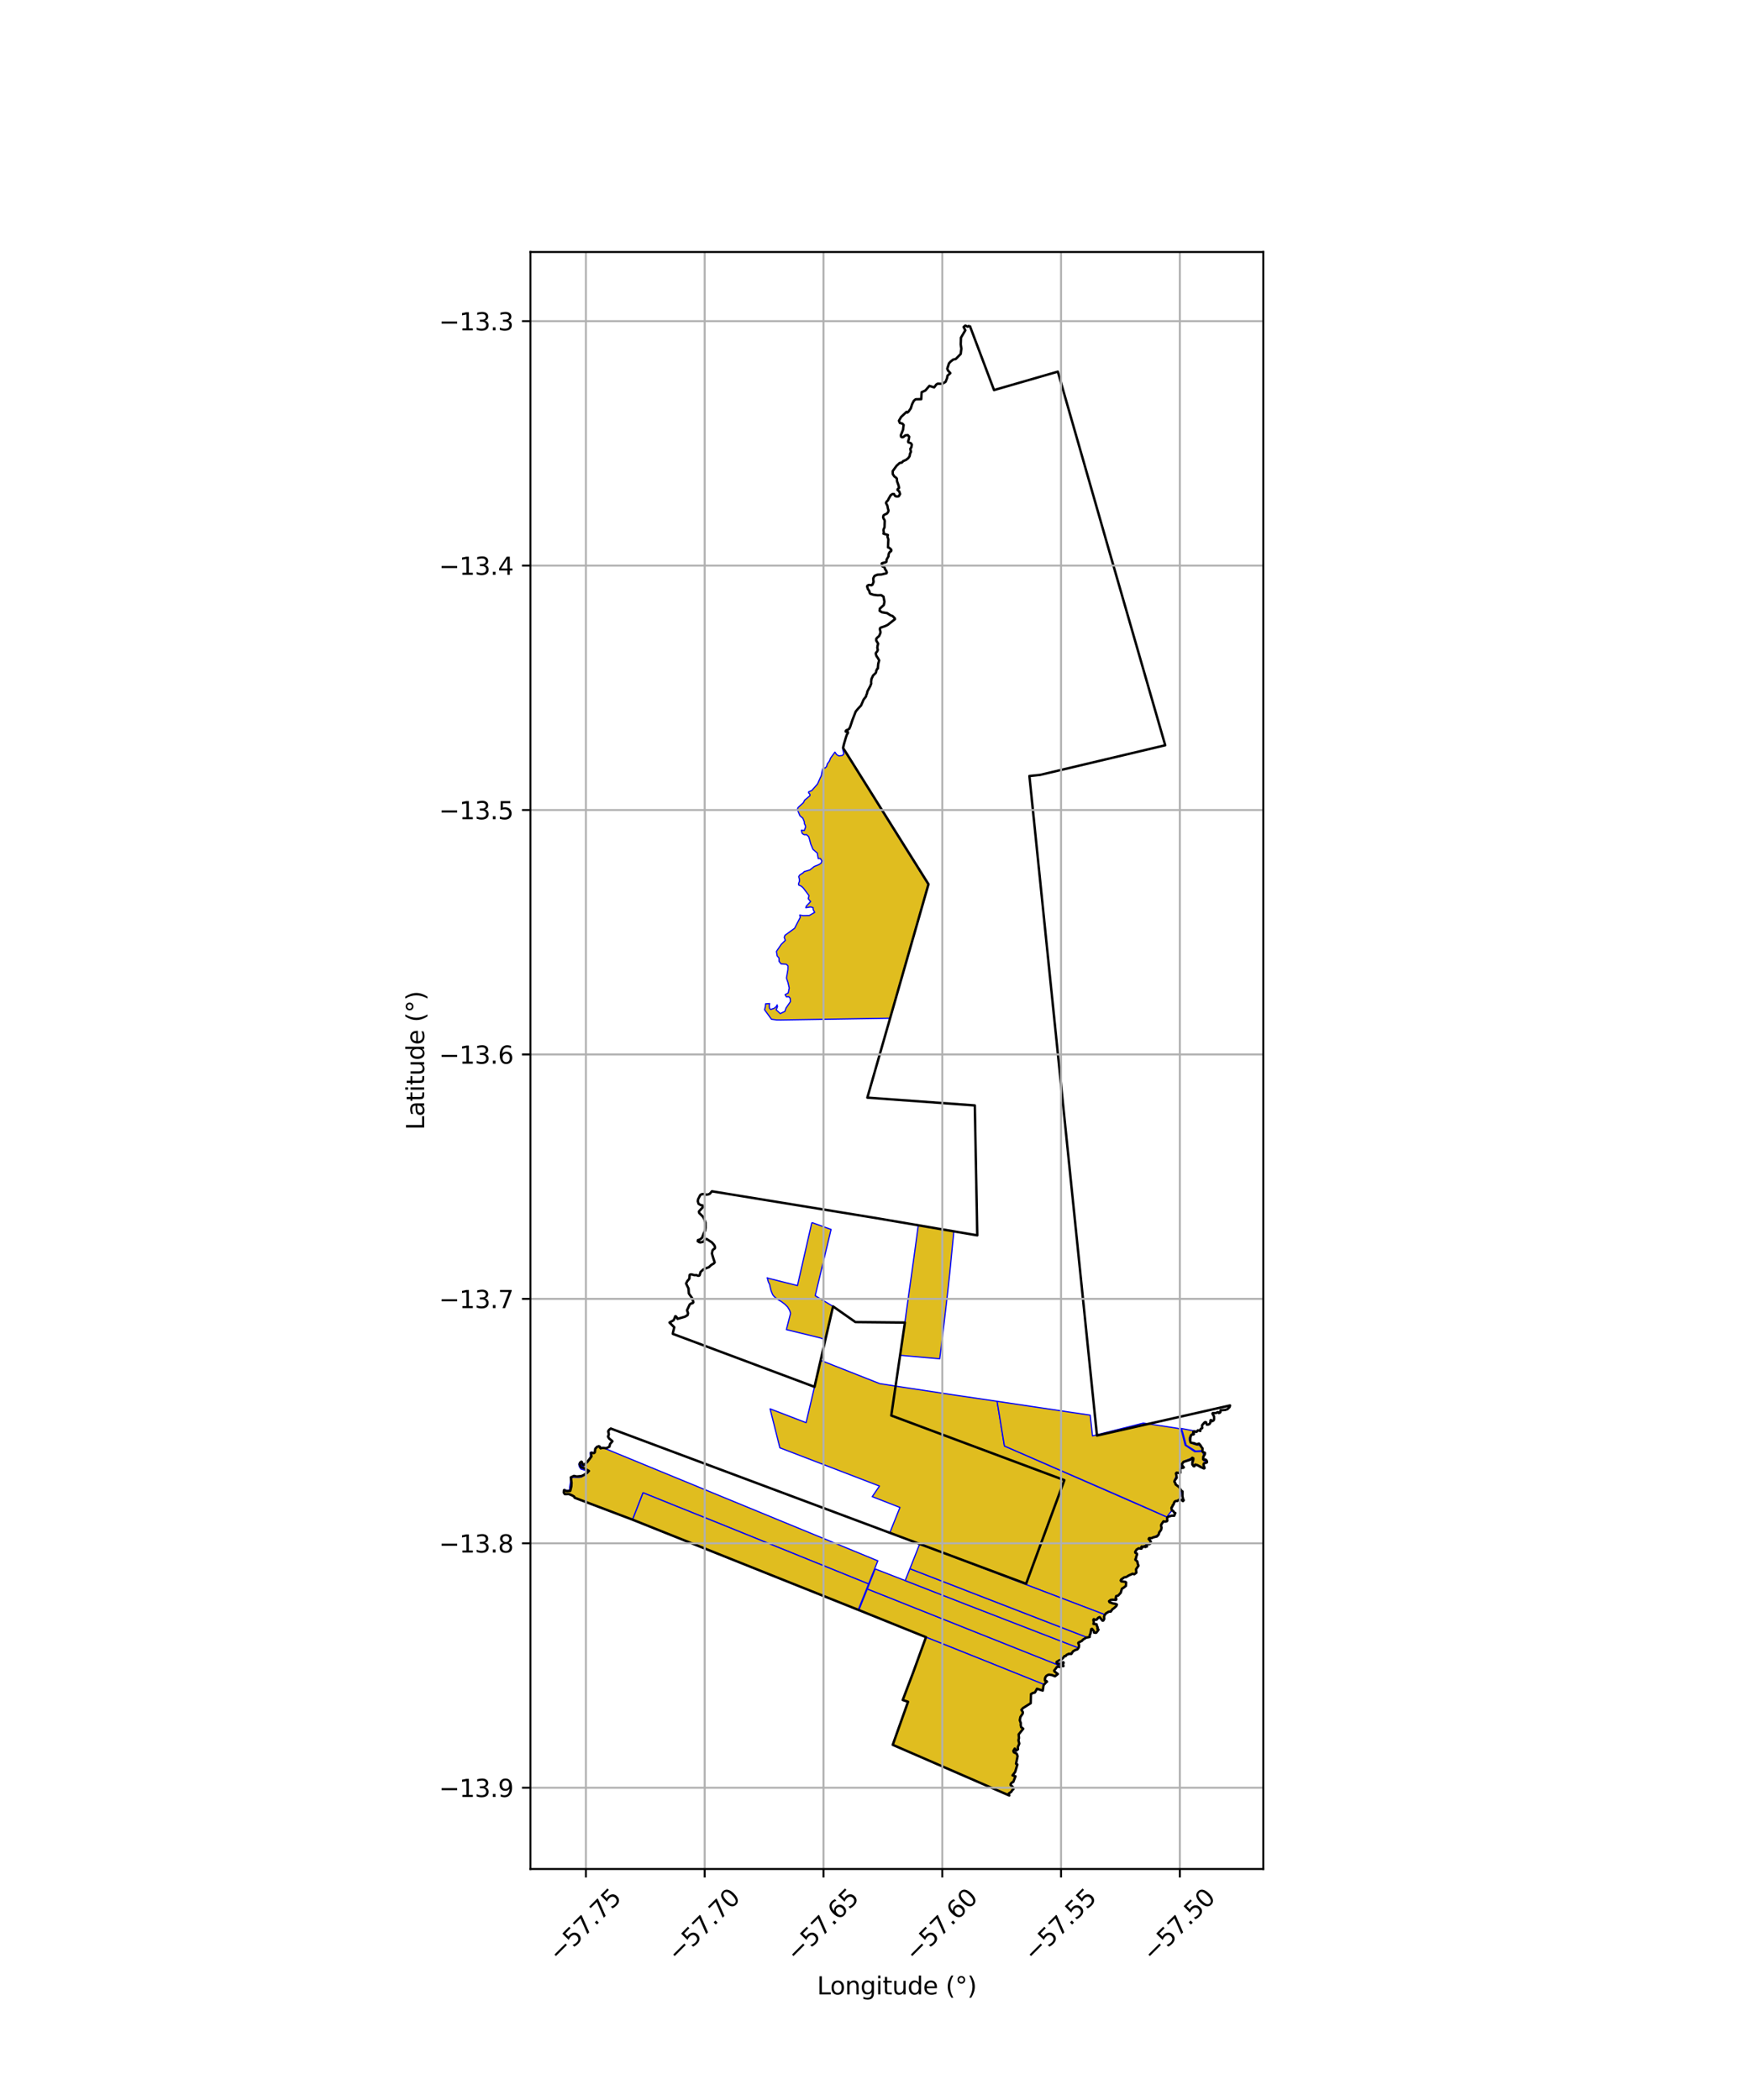 <?xml version="1.0" encoding="utf-8" standalone="no"?>
<!DOCTYPE svg PUBLIC "-//W3C//DTD SVG 1.1//EN"
  "http://www.w3.org/Graphics/SVG/1.1/DTD/svg11.dtd">
<svg xmlns:xlink="http://www.w3.org/1999/xlink" width="720pt" height="864pt" viewBox="0 0 720 864" xmlns="http://www.w3.org/2000/svg" version="1.1">
 <defs>
  <style type="text/css">*{stroke-linejoin: round; stroke-linecap: butt}</style>
 </defs>
 <g id="figure_1">
  <g id="patch_1">
   <path d="M 0 864 
L 720 864 
L 720 0 
L 0 0 
z
" style="fill: #ffffff"/>
  </g>
  <g id="axes_1">
   <g id="patch_2">
    <path d="M 218.241 768.96 
L 519.759 768.96 
L 519.759 103.68 
L 218.241 103.68 
z
" style="fill: #ffffff"/>
   </g>
   <g id="PatchCollection_1">
    <path d="M 324.168 398.953 
L 324.2 397.386 
L 323.536 396.739 
L 321.368 396.57 
L 320.529 395.545 
L 320.507 394.173 
L 319.744 393.294 
L 319.444 391.443 
L 321.426 388.541 
L 323.1 386.881 
L 322.654 385.651 
L 322.972 384.805 
L 326.917 381.924 
L 329.275 377.367 
L 329.025 376.485 
L 330.505 376.72 
L 332.972 376.654 
L 335.175 375.367 
L 334.561 374.199 
L 334.524 373.434 
L 333.577 373.133 
L 331.528 373.451 
L 331.73 372.8 
L 333.501 370.94 
L 332.517 369.747 
L 332.858 368.49 
L 330.474 365.31 
L 329.688 364.617 
L 328.582 364.107 
L 328.542 363.569 
L 328.903 362.614 
L 328.921 361.831 
L 328.608 360.678 
L 329.013 360.019 
L 330.528 359.021 
L 330.825 358.633 
L 333.218 357.909 
L 334.999 356.502 
L 336.839 355.76 
L 337.83 355.141 
L 338.114 354.188 
L 337.564 353.254 
L 336.645 353.235 
L 336.287 351.026 
L 334.49 349.45 
L 333.543 347.22 
L 332.959 344.975 
L 332.674 344.164 
L 331.787 343.389 
L 331.083 343.469 
L 330.537 343.282 
L 330.004 342.815 
L 329.705 341.589 
L 330.924 341.685 
L 331.422 340.308 
L 331.328 339.541 
L 330.988 339.001 
L 330.909 338.077 
L 330.297 336.623 
L 329.103 335.612 
L 328.042 333.025 
L 328.356 332.243 
L 330.533 330.239 
L 331.066 329.192 
L 333.24 327.376 
L 333.233 326.808 
L 332.684 326.206 
L 332.718 325.764 
L 333.957 325.265 
L 336.356 322.557 
L 337.46 320.053 
L 337.891 319.191 
L 338.358 316.781 
L 338.721 315.703 
L 339.328 316.081 
L 340.049 315.423 
L 340.399 314.256 
L 341.244 313.114 
L 341.756 311.857 
L 343.27 309.782 
L 343.508 309.451 
L 344.27 310.514 
L 345.14 310.987 
L 346.528 310.841 
L 347.18 310.219 
L 346.79 308.463 
L 346.859 307.731 
L 348.215 309.834 
L 348.301 310.142 
L 363.066 333.88 
L 372.649 349.281 
L 381.861 363.895 
L 371.173 401.387 
L 366.169 418.928 
L 320.92 419.654 
L 320.758 419.633 
L 319.578 419.64 
L 317.408 419.348 
L 314.555 415.436 
L 314.884 414.131 
L 314.979 413.003 
L 316.649 412.896 
L 316.455 413.95 
L 316.657 414.966 
L 317.133 415.312 
L 318.516 414.842 
L 319.344 414.181 
L 319.753 413.436 
L 319.877 414.229 
L 319.336 415.463 
L 321.029 417.015 
L 322.914 416.114 
L 323.38 414.763 
L 325.217 412.063 
L 325.072 410.675 
L 324.524 410.091 
L 323.541 410.127 
L 323.011 409.249 
L 324.303 408.517 
L 324.707 406.484 
L 324.194 404.238 
L 323.567 402.38 
L 323.813 401.026 
L 324.02 399.78 
L 324.168 398.953 
" clip-path="url(#pfd42919609)" style="fill: #e0bd1f; stroke: #0000ff; stroke-width: 0.5"/>
    <path d="M 377.813 504.102 
L 392.442 506.556 
L 390.797 523.398 
L 389.916 531.571 
L 387.954 548.435 
L 386.627 559.045 
L 370.326 557.611 
L 372.301 544.14 
L 373.145 537.859 
L 375.903 518.175 
L 377.813 504.102 
" clip-path="url(#pfd42919609)" style="fill: #e0bd1f; stroke: #0000ff; stroke-width: 0.5"/>
    <path d="M 334.014 502.985 
L 341.925 505.83 
L 335.399 533.082 
L 342.735 537.489 
L 339.579 551.393 
L 338.376 550.774 
L 337.375 550.421 
L 323.541 547.051 
L 325.233 540.404 
L 325.251 540.333 
L 324.888 539.146 
L 324.054 537.731 
L 322.967 536.646 
L 321.514 535.536 
L 320.063 534.684 
L 318.573 533.5 
L 317.914 532.685 
L 317.29 531.181 
L 316.884 529.585 
L 316.637 528.46 
L 316.114 527.406 
L 315.655 525.708 
L 316.033 525.902 
L 328.102 528.925 
L 334.014 502.985 
" clip-path="url(#pfd42919609)" style="fill: #e0bd1f; stroke: #0000ff; stroke-width: 0.5"/>
    <path d="M 248.3 595.707 
L 361.162 642.174 
L 357.358 651.681 
L 293.916 625.98 
L 277.988 619.581 
L 264.578 614.163 
L 260.264 625.245 
L 236.424 616.214 
L 236.072 615.536 
L 235.442 615.095 
L 233.512 614.854 
L 232.28 614.784 
L 231.949 613.913 
L 232.052 613.076 
L 232.353 612.776 
L 232.918 613.113 
L 233.983 613.317 
L 234.406 612.735 
L 234.368 612.006 
L 234.79 609.284 
L 234.66 608.338 
L 235.677 607.812 
L 238.298 607.862 
L 239.348 607.623 
L 241.767 606.114 
L 241.931 605.304 
L 238.973 604.39 
L 238.308 603.361 
L 238.162 602.27 
L 238.939 601.915 
L 239.236 602.819 
L 239.864 603.348 
L 242.932 600.153 
L 242.912 599.366 
L 242.865 597.545 
L 243.132 597.527 
L 243.632 597.471 
L 244.398 597.674 
L 244.831 597.374 
L 244.97 595.702 
L 245.771 594.968 
L 246.57 595.029 
L 247.227 595.528 
L 248.3 595.707 
" clip-path="url(#pfd42919609)" style="fill: #e0bd1f; stroke: #0000ff; stroke-width: 0.5"/>
    <path d="M 264.578 614.163 
L 277.988 619.581 
L 293.916 625.98 
L 357.358 651.681 
L 353.106 662.335 
L 289.525 636.98 
L 273.583 630.638 
L 260.264 625.245 
L 264.578 614.163 
" clip-path="url(#pfd42919609)" style="fill: #e0bd1f; stroke: #0000ff; stroke-width: 0.5"/>
    <path d="M 480.29 624.227 
L 480.177 624.848 
L 480.277 625.605 
L 480.031 625.91 
L 479.385 626.053 
L 478.69 625.923 
L 477.775 627.255 
L 477.684 627.675 
L 477.88 628.56 
L 477.717 629.397 
L 476.742 631.29 
L 474.518 632.5 
L 474.395 632.578 
L 473.784 632.84 
L 472.812 632.832 
L 472.604 633.201 
L 473.465 634.206 
L 473.253 635.109 
L 472.904 635.303 
L 472.007 635.311 
L 471.519 635.821 
L 471.971 636.146 
L 471.924 636.241 
L 471.186 636.499 
L 470.81 636.142 
L 470.188 636.534 
L 469.777 636.262 
L 469.551 636.527 
L 469.682 637.126 
L 469.514 637.161 
L 468.449 637.031 
L 467.614 637.562 
L 467.027 638.512 
L 467.14 638.882 
L 467.725 639.164 
L 467.818 639.544 
L 467.415 640.707 
L 467.397 641.153 
L 467.133 641.504 
L 467.155 641.786 
L 467.899 642.378 
L 468.155 643.558 
L 468.405 644.153 
L 467.396 645.647 
L 467.52 647.052 
L 466.669 647.704 
L 466.027 647.472 
L 464.411 648.181 
L 463.394 648.825 
L 462.538 648.964 
L 461.276 649.857 
L 461.09 650.265 
L 461.346 650.608 
L 462.988 650.821 
L 463.306 651.051 
L 463.339 652.092 
L 463.244 652.458 
L 462.447 653.105 
L 461.567 653.675 
L 461.107 655.304 
L 460.067 656.445 
L 459.215 656.703 
L 459.053 657.503 
L 459.31 657.939 
L 459.121 658.255 
L 457.797 658.171 
L 456.983 658.247 
L 456.296 658.779 
L 456.5 659.199 
L 457.895 659.708 
L 458.976 659.885 
L 459.528 660.141 
L 459.273 660.778 
L 458.377 661.603 
L 457.707 662.06 
L 454.591 664.331 
L 416.273 649.708 
L 378.382 635.249 
L 366.08 630.656 
L 370.262 620.214 
L 358.861 615.763 
L 361.842 611.417 
L 320.861 595.669 
L 316.835 579.638 
L 331.645 585.326 
L 334.202 574.46 
L 337.675 559.695 
L 361.95 569.265 
L 368.467 570.281 
L 370.492 570.589 
L 391.692 573.808 
L 410.234 576.537 
L 413.252 594.928 
L 480.29 624.227 
" clip-path="url(#pfd42919609)" style="fill: #e0bd1f; stroke: #0000ff; stroke-width: 0.5"/>
    <path d="M 436.478 685.47 
L 436.1 685.876 
L 435.51 685.769 
L 435.18 685.669 
L 434.841 685.858 
L 434.405 686.51 
L 434.084 686.947 
L 433.715 687.35 
L 433.883 687.71 
L 434.423 688.079 
L 435.083 688.437 
L 435.225 688.539 
L 435.226 688.736 
L 434.876 689.03 
L 434.465 689.37 
L 434.062 689.661 
L 433.655 689.471 
L 433.384 689.268 
L 432.767 689.155 
L 432.137 689.064 
L 431.616 688.993 
L 431.181 689.105 
L 430.526 689.494 
L 430.149 689.99 
L 429.922 690.654 
L 429.923 691.041 
L 429.932 691.414 
L 430.1 691.549 
L 430.546 691.646 
L 430.816 691.84 
L 430.774 691.912 
L 430.317 692.174 
L 430.014 692.603 
L 429.608 692.969 
L 429.514 693.042 
L 399.97 681.178 
L 380.973 673.576 
L 366.819 667.839 
L 353.36 662.436 
L 356.834 653.734 
L 379.924 662.936 
L 390.79 667.268 
L 407.592 673.963 
L 426.618 681.544 
L 436.478 685.47 
" clip-path="url(#pfd42919609)" style="fill: #e0bd1f; stroke: #0000ff; stroke-width: 0.5"/>
    <path d="M 360.069 645.5 
L 372.418 650.305 
L 398.042 660.304 
L 428.143 671.978 
L 443.736 678.003 
L 443.256 678.596 
L 442.407 678.866 
L 441.552 679.346 
L 440.218 680.372 
L 440.809 680.524 
L 438.785 680.886 
L 438.444 681.346 
L 437.992 681.338 
L 437.584 681.934 
L 436.606 682.801 
L 435.871 683.079 
L 434.733 683.742 
L 435.079 684.523 
L 437.472 683.841 
L 436.479 685.47 
L 426.619 681.544 
L 407.592 673.963 
L 356.834 653.733 
L 360.069 645.5 
" clip-path="url(#pfd42919609)" style="fill: #e0bd1f; stroke: #0000ff; stroke-width: 0.5"/>
    <path d="M 380.973 673.576 
L 399.97 681.178 
L 429.514 693.042 
L 429.384 693.249 
L 429.017 695.565 
L 426.645 694.815 
L 425.805 696.319 
L 424.819 696.611 
L 424.163 697.027 
L 424.074 700.748 
L 421.945 702.043 
L 420.868 702.764 
L 420.235 703.495 
L 420.815 704.374 
L 420.778 705.002 
L 419.83 706.431 
L 419.57 707.761 
L 419.991 708.932 
L 419.956 709.761 
L 420.139 710.602 
L 420.994 711.256 
L 419.118 713.571 
L 419.226 715.108 
L 419.023 716.022 
L 419.218 716.991 
L 419.36 717.371 
L 418.742 718.861 
L 418.837 719.699 
L 418.07 720.277 
L 417.489 719.417 
L 416.927 720.388 
L 417.128 720.941 
L 418.296 721.505 
L 418.675 722.533 
L 418.032 725.655 
L 418.577 725.974 
L 417.68 729.011 
L 416.856 729.961 
L 416.592 730.433 
L 417.796 730.827 
L 416.89 733.144 
L 416.415 733.32 
L 415.904 733.846 
L 415.775 734.373 
L 416.739 735.293 
L 416.976 736.093 
L 416.604 736.362 
L 416.019 737.245 
L 415.043 737.894 
L 415.249 738.72 
L 414.72 738.494 
L 401.751 732.818 
L 385.58 725.804 
L 367.298 717.875 
L 372.047 704.371 
L 373.589 700.166 
L 371.413 699.426 
L 375.684 688.152 
L 379.166 678.573 
L 380.973 673.576 
" clip-path="url(#pfd42919609)" style="fill: #e0bd1f; stroke: #0000ff; stroke-width: 0.5"/>
    <path d="M 374.361 645.412 
L 399.68 655.248 
L 429.304 666.742 
L 447.169 673.633 
L 446.95 673.751 
L 446.537 673.998 
L 446.108 674.285 
L 445.842 674.484 
L 445.525 674.617 
L 445.156 675.084 
L 444.892 675.204 
L 444.786 675.312 
L 444.375 675.51 
L 443.745 675.796 
L 443.63 676.023 
L 443.818 676.505 
L 443.96 676.799 
L 443.893 677.546 
L 443.735 678.002 
L 427.402 671.683 
L 397.706 660.181 
L 372.418 650.305 
L 374.361 645.412 
" clip-path="url(#pfd42919609)" style="fill: #e0bd1f; stroke: #0000ff; stroke-width: 0.5"/>
    <path d="M 378.381 635.25 
L 454.579 664.327 
L 454.256 665.101 
L 454.344 665.892 
L 453.697 666.801 
L 452.545 665.373 
L 451.814 665.625 
L 451.62 665.841 
L 451.369 666.279 
L 450.614 666.424 
L 450.027 666.147 
L 450.014 667.539 
L 449.89 668.002 
L 450.157 668.254 
L 451.183 668.333 
L 451.572 669.446 
L 451.483 670.144 
L 451.928 670.434 
L 451.077 671.698 
L 450.236 671.732 
L 450.074 671.141 
L 448.983 670.288 
L 448.77 672.01 
L 448.201 673.547 
L 447.169 673.633 
L 399.956 655.336 
L 398.694 654.847 
L 374.361 645.412 
L 375.757 641.886 
L 377.128 638.421 
L 378.381 635.25 
" clip-path="url(#pfd42919609)" style="fill: #e0bd1f; stroke: #0000ff; stroke-width: 0.5"/>
    <path d="M 491.877 597.014 
L 488.006 594.567 
L 486.574 589.25 
L 486.275 588.335 
L 485.894 587.883 
L 485.546 587.629 
L 492.455 588.921 
L 490.894 589.287 
L 490.01 590.491 
L 489.46 591.171 
L 489.238 591.864 
L 489.369 592.676 
L 489.88 593.457 
L 490.881 594.073 
L 491.688 594.34 
L 492.304 594.263 
L 493.675 594.839 
L 494.35 595.409 
L 494.631 596.833 
L 491.877 597.014 
" clip-path="url(#pfd42919609)" style="fill: #e0bd1f; stroke: #0000ff; stroke-width: 0.5"/>
    <path d="M 480.29 624.227 
L 470.865 620.021 
L 455.444 613.267 
L 441.404 607.164 
L 427.365 601.053 
L 413.253 594.928 
L 410.234 576.537 
L 425.112 578.76 
L 440.164 581.001 
L 448.544 582.232 
L 449.479 590.781 
L 470.366 585.512 
L 471.465 585.668 
L 484.632 587.674 
L 485.371 587.942 
L 485.65 588.144 
L 485.959 588.516 
L 486.257 589.202 
L 487.587 594.604 
L 491.516 597.26 
L 494.73 597.184 
L 495.303 598.876 
L 494.942 599.649 
L 495.025 600.432 
L 495.263 600.973 
L 495.79 601.063 
L 496.438 601.779 
L 495.688 601.756 
L 495.173 602.065 
L 494.981 602.551 
L 495.59 604.003 
L 494.653 603.78 
L 493.707 603.083 
L 492.752 602.83 
L 490.558 602.532 
L 490.973 601.326 
L 491.05 600.178 
L 490.528 599.773 
L 486.823 601.323 
L 486.248 602.378 
L 485.813 604.032 
L 485.469 604.479 
L 485.595 605.783 
L 483.876 605.942 
L 484.012 607.038 
L 483.205 608.972 
L 483.122 609.533 
L 483.585 610.308 
L 485.042 611.787 
L 485.933 613.198 
L 485.465 616.915 
L 483.819 617.526 
L 482.905 618.635 
L 482.154 620.038 
L 482.165 621.443 
L 480.508 623.499 
L 480.29 624.227 
" clip-path="url(#pfd42919609)" style="fill: #e0bd1f; stroke: #0000ff; stroke-width: 0.5"/>
   </g>
   <g id="PatchCollection_2">
    <path d="M 398.96 133.92 
L 408.972 160.485 
L 435.226 152.905 
L 435.277 153.082 
L 456.357 226.684 
L 479.406 306.626 
L 427.959 318.808 
L 423.53 319.272 
L 451.324 590.624 
L 506.053 578.245 
L 505.885 578.901 
L 505.021 579.766 
L 504.089 580.08 
L 502.223 580.232 
L 502.083 580.637 
L 502.107 580.986 
L 501.798 581.279 
L 501.455 581.376 
L 501.22 581.034 
L 500.961 581.017 
L 500.229 581.384 
L 499.005 581.38 
L 498.839 581.605 
L 499.25 582.362 
L 499.504 582.769 
L 499.523 583.811 
L 499.374 584.315 
L 499.008 584.592 
L 498.685 584.686 
L 498.273 584.258 
L 498.034 584.363 
L 497.989 585.306 
L 497.581 585.893 
L 497.126 586.104 
L 496.523 586.135 
L 496.373 585.809 
L 496.232 585.203 
L 495.904 585.085 
L 495.602 585.225 
L 494.624 586.321 
L 494.527 586.706 
L 494.677 587.401 
L 494.594 587.592 
L 494.06 587.85 
L 493.804 588.311 
L 493.838 588.741 
L 492.853 588.454 
L 492.302 589.094 
L 492.086 589.104 
L 491.439 588.862 
L 491.038 588.964 
L 490.929 589.379 
L 491.24 589.937 
L 491.085 590.145 
L 490.291 590.291 
L 490.006 590.521 
L 489.755 591.511 
L 489.699 592.88 
L 489.862 593.475 
L 490.154 593.604 
L 491.216 593.763 
L 492.557 594.301 
L 492.821 594.073 
L 493.29 593.938 
L 493.935 594.675 
L 494.339 595.405 
L 494.769 595.911 
L 494.725 597.219 
L 495.075 597.516 
L 495.537 597.61 
L 495.765 597.825 
L 495.665 598.436 
L 495.095 599.288 
L 495.029 600.432 
L 495.41 600.578 
L 495.957 600.488 
L 496.456 600.914 
L 496.592 601.537 
L 496.441 601.769 
L 495.668 601.94 
L 495.299 602.165 
L 495.154 602.705 
L 495.593 604.019 
L 495.333 604.179 
L 494.015 603.587 
L 492.687 602.823 
L 491.773 602.568 
L 491.406 603.259 
L 491.083 603.24 
L 490.55 602.508 
L 490.593 601.439 
L 490.944 600.655 
L 490.964 599.992 
L 490.542 599.784 
L 489.848 600.536 
L 486.946 601.457 
L 486.251 602.385 
L 486.446 603.021 
L 487.037 603.708 
L 486.768 603.921 
L 485.944 603.942 
L 485.532 604.44 
L 485.611 605.933 
L 485.221 606.111 
L 484.139 605.884 
L 483.824 606.198 
L 484.017 607.054 
L 484.121 608.026 
L 483.36 609.042 
L 483.176 609.597 
L 483.592 610.283 
L 483.692 610.739 
L 485.196 611.878 
L 485.586 612.673 
L 486.071 613.371 
L 486.489 613.604 
L 486.485 615.565 
L 486.795 616.916 
L 487.016 617.234 
L 486.707 617.602 
L 486.002 617.1 
L 485.127 617.006 
L 484.299 617.581 
L 483.829 617.527 
L 483.348 617.772 
L 483.082 618.156 
L 482.817 619.058 
L 482.499 619.224 
L 482.4 619.787 
L 482.154 620.038 
L 481.961 620.393 
L 482.142 621.389 
L 482.714 621.686 
L 483.242 622.474 
L 483.546 622.499 
L 483.104 623.611 
L 482.129 623.584 
L 480.916 623.922 
L 480.288 624.226 
L 480.178 624.848 
L 480.278 625.606 
L 480.032 625.911 
L 479.386 626.054 
L 478.69 625.923 
L 477.775 627.255 
L 477.684 627.675 
L 477.881 628.561 
L 477.717 629.397 
L 476.906 630.524 
L 476.743 631.291 
L 476.03 632.138 
L 474.519 632.501 
L 473.785 632.84 
L 472.813 632.833 
L 472.605 633.202 
L 473.466 634.207 
L 473.253 635.11 
L 472.905 635.304 
L 472.008 635.311 
L 471.52 635.822 
L 471.924 636.241 
L 471.187 636.499 
L 470.811 636.143 
L 470.189 636.535 
L 469.778 636.262 
L 469.552 636.528 
L 469.683 637.126 
L 469.515 637.161 
L 468.45 637.031 
L 467.615 637.563 
L 467.028 638.512 
L 467.141 638.883 
L 467.726 639.165 
L 467.819 639.545 
L 467.416 640.708 
L 467.398 641.153 
L 467.134 641.505 
L 467.155 641.786 
L 467.9 642.378 
L 468.156 643.558 
L 468.406 644.154 
L 467.397 645.648 
L 467.521 647.053 
L 466.67 647.704 
L 466.028 647.472 
L 464.412 648.182 
L 463.395 648.826 
L 462.539 648.965 
L 461.277 649.858 
L 461.091 650.266 
L 461.347 650.609 
L 462.989 650.822 
L 463.306 651.051 
L 463.245 652.458 
L 462.447 653.105 
L 461.568 653.676 
L 461.108 655.305 
L 460.068 656.446 
L 459.216 656.703 
L 459.054 657.503 
L 459.31 657.939 
L 459.122 658.255 
L 457.798 658.171 
L 456.984 658.248 
L 456.297 658.78 
L 456.501 659.199 
L 457.896 659.708 
L 458.977 659.886 
L 459.529 660.141 
L 459.274 660.778 
L 458.378 661.604 
L 457.708 662.061 
L 457.005 663.044 
L 456.127 663.106 
L 455.021 663.791 
L 454.58 664.328 
L 454.25 665.114 
L 454.327 666.042 
L 453.941 666.732 
L 453.586 666.768 
L 452.411 665.325 
L 451.817 665.62 
L 451.173 666.387 
L 450.591 666.431 
L 450.012 666.172 
L 449.84 666.416 
L 450.024 667.424 
L 449.878 668.109 
L 451.164 668.269 
L 451.348 669.16 
L 451.623 669.522 
L 451.489 670.148 
L 451.933 670.432 
L 451.843 670.703 
L 451.073 671.707 
L 450.854 671.797 
L 450.101 671.67 
L 450.083 671.143 
L 449.299 670.174 
L 448.964 670.289 
L 448.662 672.083 
L 448.359 672.673 
L 448.308 673.504 
L 446.95 673.751 
L 445.525 674.617 
L 445.156 675.084 
L 443.745 675.796 
L 443.63 676.023 
L 443.96 676.799 
L 443.893 677.546 
L 443.735 678.002 
L 443.258 678.597 
L 442.405 678.867 
L 441.485 679.406 
L 440.763 680.491 
L 439.793 680.396 
L 438.793 680.881 
L 438.441 681.357 
L 437.957 681.348 
L 437.339 682.185 
L 436.546 682.838 
L 435.868 683.086 
L 434.755 683.742 
L 434.687 684.053 
L 435.058 684.528 
L 435.735 684.587 
L 436.614 684.394 
L 437.435 683.864 
L 437.612 684.083 
L 437.281 684.944 
L 437.562 685.39 
L 437.483 685.529 
L 436.637 685.377 
L 436.478 685.47 
L 436.1 685.876 
L 435.18 685.669 
L 434.841 685.858 
L 433.715 687.35 
L 433.883 687.71 
L 435.226 688.736 
L 434.062 689.661 
L 432.767 689.155 
L 431.616 688.993 
L 431.181 689.105 
L 430.526 689.494 
L 430.149 689.99 
L 429.922 690.654 
L 429.932 691.414 
L 430.1 691.549 
L 430.546 691.646 
L 430.774 691.912 
L 430.317 692.173 
L 430.014 692.603 
L 429.384 693.249 
L 429.017 695.565 
L 426.645 694.815 
L 425.805 696.319 
L 424.819 696.611 
L 424.163 697.027 
L 424.074 700.748 
L 420.868 702.764 
L 420.235 703.495 
L 420.815 704.374 
L 420.778 705.002 
L 419.83 706.431 
L 419.57 707.761 
L 419.991 708.932 
L 419.956 709.761 
L 420.139 710.602 
L 420.994 711.256 
L 419.118 713.571 
L 419.226 715.108 
L 419.023 716.022 
L 419.36 717.371 
L 418.742 718.861 
L 418.837 719.699 
L 418.07 720.277 
L 417.489 719.417 
L 416.927 720.388 
L 417.128 720.941 
L 418.296 721.505 
L 418.675 722.533 
L 418.032 725.655 
L 418.577 725.974 
L 417.68 729.011 
L 416.592 730.433 
L 417.796 730.827 
L 416.89 733.144 
L 416.415 733.32 
L 415.904 733.846 
L 415.775 734.373 
L 416.739 735.293 
L 416.976 736.093 
L 416.604 736.362 
L 416.019 737.245 
L 415.043 737.894 
L 415.249 738.72 
L 367.298 717.875 
L 373.589 700.166 
L 371.413 699.426 
L 375.684 688.152 
L 380.973 673.576 
L 353.106 662.335 
L 260.264 625.245 
L 236.424 616.214 
L 236.242 615.76 
L 235.487 615.309 
L 234.101 614.699 
L 232.403 614.738 
L 231.947 614.094 
L 232.013 613.138 
L 232.168 613.036 
L 232.499 613.326 
L 233.219 613.503 
L 234.616 613.368 
L 235.079 611.459 
L 235.134 610.028 
L 234.859 607.828 
L 236.129 607.227 
L 237.282 607.48 
L 239.221 607.29 
L 240.168 606.875 
L 241.516 605.957 
L 242.308 605.208 
L 240.354 604.088 
L 238.949 603.581 
L 238.474 602.465 
L 238.621 601.817 
L 239.195 601.371 
L 239.397 601.511 
L 239.813 602.626 
L 240.157 602.707 
L 241.534 601.59 
L 243.345 599.225 
L 243.152 597.836 
L 243.321 597.681 
L 244.338 597.836 
L 244.722 597.556 
L 244.908 596.096 
L 245.6 595.303 
L 246.37 595.007 
L 246.73 595.165 
L 246.775 595.495 
L 247.129 595.9 
L 247.539 595.718 
L 248.3 595.707 
L 249.457 595.84 
L 250.738 595.198 
L 250.974 594.129 
L 251.97 592.987 
L 251.757 592.765 
L 250.597 591.835 
L 250.163 591.056 
L 250.491 590.174 
L 250.24 588.885 
L 250.379 588.583 
L 250.677 588.202 
L 251.296 587.747 
L 422.173 651.598 
L 437.906 608.975 
L 366.692 582.385 
L 372.301 544.14 
L 351.942 543.938 
L 342.735 537.489 
L 335.114 570.585 
L 276.813 548.79 
L 276.863 548.342 
L 277.406 546.078 
L 275.445 544.133 
L 277.117 543.186 
L 277.471 542.515 
L 277.818 541.555 
L 278.011 541.541 
L 278.437 541.984 
L 278.764 542.615 
L 281.763 541.755 
L 282.863 541.1 
L 283.078 540.317 
L 282.674 539.055 
L 283.773 536.707 
L 284.272 536.321 
L 284.991 536.145 
L 285.269 535.781 
L 284.793 534.123 
L 283.417 532.2 
L 283.287 530.163 
L 282.274 528.067 
L 282.774 527.099 
L 283.632 526.075 
L 283.729 524.565 
L 283.937 524.376 
L 284.564 524.326 
L 285.641 524.626 
L 286.538 524.604 
L 287.198 524.89 
L 287.63 524.846 
L 287.85 524.663 
L 288.234 523.324 
L 289.268 522.375 
L 290.016 521.958 
L 291.636 521.373 
L 292.625 520.441 
L 293.692 519.81 
L 294.042 519.369 
L 293.384 517.386 
L 292.9 515.757 
L 293.096 514.689 
L 293.261 514.286 
L 293.563 513.997 
L 294.049 513.696 
L 294.199 513.325 
L 294.031 512.605 
L 293.675 512.047 
L 292.887 511.161 
L 290.75 509.763 
L 289.994 509.923 
L 289.586 510.708 
L 289.151 510.973 
L 288.085 511.162 
L 287.59 511.03 
L 287.403 510.781 
L 287.082 510.715 
L 287.174 510.176 
L 287.855 510.039 
L 288.812 509.319 
L 289.498 507.539 
L 290.113 506.268 
L 290.26 505.134 
L 290.244 503.04 
L 289.632 501.254 
L 289.134 500.494 
L 287.664 499.044 
L 287.537 498.511 
L 287.706 498.261 
L 289.206 496.625 
L 289.089 495.979 
L 288.274 495.788 
L 287.412 495.275 
L 287.089 494.235 
L 287.214 493.417 
L 288.092 491.705 
L 288.625 491.355 
L 289.838 491.221 
L 290.438 491.523 
L 291.204 491.463 
L 291.991 491.183 
L 292.909 490.13 
L 360.145 501.104 
L 402.074 508.256 
L 401.066 454.805 
L 356.85 451.595 
L 382.007 363.786 
L 366.137 338.48 
L 348.209 309.835 
L 346.859 307.732 
L 347.248 306.074 
L 348.109 303.152 
L 348.463 302.156 
L 348.801 301.697 
L 348.851 301.284 
L 348.766 301.061 
L 348.382 300.968 
L 348.133 301.074 
L 347.962 301.019 
L 347.933 300.781 
L 348.2 300.454 
L 348.872 300.202 
L 349.501 299.743 
L 349.543 299.44 
L 349.771 299.058 
L 350.753 296.122 
L 352.084 292.712 
L 353.092 291.509 
L 354.272 290.246 
L 355.32 287.81 
L 356.312 286.531 
L 356.397 286.032 
L 356.716 285.315 
L 356.872 284.482 
L 358.061 282.236 
L 358.458 281.197 
L 358.394 280.596 
L 358.561 279.307 
L 359.212 277.924 
L 360.287 276.893 
L 360.471 276.434 
L 360.514 275.992 
L 360.911 275.181 
L 361.147 275.086 
L 361.337 273.071 
L 361.709 271.715 
L 361.212 270.779 
L 360.623 269.95 
L 360.313 268.991 
L 360.394 268.555 
L 360.821 268.137 
L 361.158 267.409 
L 360.959 266.516 
L 361.069 265.66 
L 361.3 264.828 
L 360.516 263.557 
L 360.521 262.833 
L 360.875 262.394 
L 361.685 261.686 
L 362.228 260.434 
L 362.234 259.885 
L 362.018 258.992 
L 362.046 258.525 
L 362.324 258.228 
L 364.259 257.56 
L 365.242 257.078 
L 368.199 254.742 
L 368.155 254.414 
L 367.238 253.453 
L 366.284 253.091 
L 364.991 252.252 
L 362.804 251.884 
L 361.885 251.277 
L 361.997 250.393 
L 363.647 248.894 
L 363.883 247.568 
L 363.493 245.502 
L 362.549 244.861 
L 361.113 244.912 
L 359.477 244.728 
L 358.069 244.28 
L 357.774 243.832 
L 357.693 243.267 
L 357.041 242.273 
L 356.753 241.289 
L 356.962 240.882 
L 357.512 240.654 
L 358.613 240.772 
L 358.956 240.543 
L 359.416 239.425 
L 359.276 238.091 
L 359.474 237.538 
L 359.829 236.943 
L 360.65 236.569 
L 361.128 236.434 
L 362.613 236.365 
L 364.733 235.858 
L 364.858 235.471 
L 364.569 234.76 
L 364.135 234.163 
L 363.919 233.455 
L 363.525 233.141 
L 363.11 233.056 
L 362.944 232.774 
L 362.76 231.864 
L 362.916 231.697 
L 364.246 231.387 
L 364.651 231.179 
L 364.777 230.771 
L 364.736 230.311 
L 365.56 228.871 
L 365.53 228.359 
L 365.771 227.596 
L 366.166 226.994 
L 366.571 226.827 
L 366.738 226.431 
L 366.594 226.033 
L 365.713 225.278 
L 365.34 225.215 
L 365.49 221.886 
L 365.113 220.82 
L 365.301 220.109 
L 363.471 219.553 
L 363.622 219.017 
L 363.489 218.333 
L 363.511 217.831 
L 363.909 216.964 
L 363.998 214.347 
L 363.867 213.842 
L 363.564 213.443 
L 363.338 212.833 
L 363.494 212.062 
L 363.863 211.772 
L 364.954 211.269 
L 365.452 210.54 
L 365.544 209.934 
L 365.281 209.101 
L 365.122 208.142 
L 364.535 206.957 
L 364.742 206.432 
L 365.384 205.798 
L 365.459 205.503 
L 366.416 203.797 
L 367.178 203.253 
L 367.78 203.244 
L 368.259 204.027 
L 368.756 204.24 
L 369.373 204.261 
L 369.788 204.144 
L 370.316 203.249 
L 369.985 202.202 
L 369.256 201.558 
L 369.354 201.221 
L 369.905 200.728 
L 369.695 199.741 
L 369.064 197.979 
L 368.993 196.989 
L 368.835 196.678 
L 367.94 195.997 
L 367.302 195.039 
L 367.279 193.839 
L 368.855 191.668 
L 370.15 190.477 
L 371.05 190.314 
L 371.619 189.698 
L 372.727 189.238 
L 373.673 188.504 
L 374.211 187.725 
L 374.442 186.571 
L 374.785 185.888 
L 374.524 184.656 
L 374.923 184.133 
L 375.158 182.981 
L 374.81 182.381 
L 373.677 181.95 
L 373.631 181.525 
L 373.868 180.911 
L 374.079 179.681 
L 373.466 178.994 
L 372.464 179.134 
L 371.687 179.779 
L 371.186 179.902 
L 370.732 179.674 
L 370.649 179.025 
L 371.531 176.828 
L 371.785 174.847 
L 371.247 174.27 
L 370.246 174.039 
L 369.851 173.115 
L 370.747 171.54 
L 372.986 169.449 
L 373.299 169.749 
L 373.773 169.357 
L 374.712 168.023 
L 375.298 166.219 
L 375.98 164.888 
L 376.733 164.275 
L 379.024 164.219 
L 379.177 161.385 
L 380.745 160.64 
L 382.377 158.765 
L 384.349 159.384 
L 385.201 158.23 
L 385.769 157.849 
L 387.678 157.919 
L 389.038 157.089 
L 389.665 155.535 
L 389.808 154.591 
L 391.003 153.522 
L 390.088 152.522 
L 389.723 151.709 
L 390.444 149.493 
L 391.09 148.774 
L 392.204 147.92 
L 393.234 147.7 
L 395.253 145.64 
L 395.527 143.437 
L 395.27 141.718 
L 395.363 138.932 
L 397.153 135.903 
L 396.454 134.541 
L 397.157 133.944 
L 398.158 134.404 
L 398.96 133.92 
L 398.96 133.92 
" clip-path="url(#pfd42919609)" style="fill: none; stroke: #000000"/>
   </g>
   <g id="matplotlib.axis_1">
    <g id="xtick_1">
     <g id="line2d_1">
      <path d="M 241.06 768.96 
L 241.06 103.68 
" clip-path="url(#pfd42919609)" style="fill: none; stroke: #b0b0b0; stroke-width: 0.8; stroke-linecap: square"/>
     </g>
     <g id="line2d_2">
      <defs>
       <path id="m520ee59044" d="M 0 0 
L 0 3.5 
" style="stroke: #000000; stroke-width: 0.8"/>
      </defs>
      <g>
       <use xlink:href="#m520ee59044" x="241.06" y="768.96" style="stroke: #000000; stroke-width: 0.8"/>
      </g>
     </g>
     <g id="text_1">
      <!-- −57.75 -->
      <g transform="translate(229.927 807.501) rotate(-45) scale(0.1 -0.1)">
       <defs>
        <path id="DejaVuSans-2212" d="M 678 2272 
L 4684 2272 
L 4684 1741 
L 678 1741 
L 678 2272 
z
" transform="scale(0.016)"/>
        <path id="DejaVuSans-35" d="M 691 4666 
L 3169 4666 
L 3169 4134 
L 1269 4134 
L 1269 2991 
Q 1406 3038 1543 3061 
Q 1681 3084 1819 3084 
Q 2600 3084 3056 2656 
Q 3513 2228 3513 1497 
Q 3513 744 3044 326 
Q 2575 -91 1722 -91 
Q 1428 -91 1123 -41 
Q 819 9 494 109 
L 494 744 
Q 775 591 1075 516 
Q 1375 441 1709 441 
Q 2250 441 2565 725 
Q 2881 1009 2881 1497 
Q 2881 1984 2565 2268 
Q 2250 2553 1709 2553 
Q 1456 2553 1204 2497 
Q 953 2441 691 2322 
L 691 4666 
z
" transform="scale(0.016)"/>
        <path id="DejaVuSans-37" d="M 525 4666 
L 3525 4666 
L 3525 4397 
L 1831 0 
L 1172 0 
L 2766 4134 
L 525 4134 
L 525 4666 
z
" transform="scale(0.016)"/>
        <path id="DejaVuSans-2e" d="M 684 794 
L 1344 794 
L 1344 0 
L 684 0 
L 684 794 
z
" transform="scale(0.016)"/>
       </defs>
       <use xlink:href="#DejaVuSans-2212"/>
       <use xlink:href="#DejaVuSans-35" transform="translate(83.789 0)"/>
       <use xlink:href="#DejaVuSans-37" transform="translate(147.412 0)"/>
       <use xlink:href="#DejaVuSans-2e" transform="translate(211.035 0)"/>
       <use xlink:href="#DejaVuSans-37" transform="translate(242.822 0)"/>
       <use xlink:href="#DejaVuSans-35" transform="translate(306.445 0)"/>
      </g>
     </g>
    </g>
    <g id="xtick_2">
     <g id="line2d_3">
      <path d="M 289.932 768.96 
L 289.932 103.68 
" clip-path="url(#pfd42919609)" style="fill: none; stroke: #b0b0b0; stroke-width: 0.8; stroke-linecap: square"/>
     </g>
     <g id="line2d_4">
      <g>
       <use xlink:href="#m520ee59044" x="289.932" y="768.96" style="stroke: #000000; stroke-width: 0.8"/>
      </g>
     </g>
     <g id="text_2">
      <!-- −57.70 -->
      <g transform="translate(278.799 807.501) rotate(-45) scale(0.1 -0.1)">
       <defs>
        <path id="DejaVuSans-30" d="M 2034 4250 
Q 1547 4250 1301 3770 
Q 1056 3291 1056 2328 
Q 1056 1369 1301 889 
Q 1547 409 2034 409 
Q 2525 409 2770 889 
Q 3016 1369 3016 2328 
Q 3016 3291 2770 3770 
Q 2525 4250 2034 4250 
z
M 2034 4750 
Q 2819 4750 3233 4129 
Q 3647 3509 3647 2328 
Q 3647 1150 3233 529 
Q 2819 -91 2034 -91 
Q 1250 -91 836 529 
Q 422 1150 422 2328 
Q 422 3509 836 4129 
Q 1250 4750 2034 4750 
z
" transform="scale(0.016)"/>
       </defs>
       <use xlink:href="#DejaVuSans-2212"/>
       <use xlink:href="#DejaVuSans-35" transform="translate(83.789 0)"/>
       <use xlink:href="#DejaVuSans-37" transform="translate(147.412 0)"/>
       <use xlink:href="#DejaVuSans-2e" transform="translate(211.035 0)"/>
       <use xlink:href="#DejaVuSans-37" transform="translate(242.822 0)"/>
       <use xlink:href="#DejaVuSans-30" transform="translate(306.445 0)"/>
      </g>
     </g>
    </g>
    <g id="xtick_3">
     <g id="line2d_5">
      <path d="M 338.805 768.96 
L 338.805 103.68 
" clip-path="url(#pfd42919609)" style="fill: none; stroke: #b0b0b0; stroke-width: 0.8; stroke-linecap: square"/>
     </g>
     <g id="line2d_6">
      <g>
       <use xlink:href="#m520ee59044" x="338.805" y="768.96" style="stroke: #000000; stroke-width: 0.8"/>
      </g>
     </g>
     <g id="text_3">
      <!-- −57.65 -->
      <g transform="translate(327.672 807.501) rotate(-45) scale(0.1 -0.1)">
       <defs>
        <path id="DejaVuSans-36" d="M 2113 2584 
Q 1688 2584 1439 2293 
Q 1191 2003 1191 1497 
Q 1191 994 1439 701 
Q 1688 409 2113 409 
Q 2538 409 2786 701 
Q 3034 994 3034 1497 
Q 3034 2003 2786 2293 
Q 2538 2584 2113 2584 
z
M 3366 4563 
L 3366 3988 
Q 3128 4100 2886 4159 
Q 2644 4219 2406 4219 
Q 1781 4219 1451 3797 
Q 1122 3375 1075 2522 
Q 1259 2794 1537 2939 
Q 1816 3084 2150 3084 
Q 2853 3084 3261 2657 
Q 3669 2231 3669 1497 
Q 3669 778 3244 343 
Q 2819 -91 2113 -91 
Q 1303 -91 875 529 
Q 447 1150 447 2328 
Q 447 3434 972 4092 
Q 1497 4750 2381 4750 
Q 2619 4750 2861 4703 
Q 3103 4656 3366 4563 
z
" transform="scale(0.016)"/>
       </defs>
       <use xlink:href="#DejaVuSans-2212"/>
       <use xlink:href="#DejaVuSans-35" transform="translate(83.789 0)"/>
       <use xlink:href="#DejaVuSans-37" transform="translate(147.412 0)"/>
       <use xlink:href="#DejaVuSans-2e" transform="translate(211.035 0)"/>
       <use xlink:href="#DejaVuSans-36" transform="translate(242.822 0)"/>
       <use xlink:href="#DejaVuSans-35" transform="translate(306.445 0)"/>
      </g>
     </g>
    </g>
    <g id="xtick_4">
     <g id="line2d_7">
      <path d="M 387.677 768.96 
L 387.677 103.68 
" clip-path="url(#pfd42919609)" style="fill: none; stroke: #b0b0b0; stroke-width: 0.8; stroke-linecap: square"/>
     </g>
     <g id="line2d_8">
      <g>
       <use xlink:href="#m520ee59044" x="387.677" y="768.96" style="stroke: #000000; stroke-width: 0.8"/>
      </g>
     </g>
     <g id="text_4">
      <!-- −57.60 -->
      <g transform="translate(376.544 807.501) rotate(-45) scale(0.1 -0.1)">
       <use xlink:href="#DejaVuSans-2212"/>
       <use xlink:href="#DejaVuSans-35" transform="translate(83.789 0)"/>
       <use xlink:href="#DejaVuSans-37" transform="translate(147.412 0)"/>
       <use xlink:href="#DejaVuSans-2e" transform="translate(211.035 0)"/>
       <use xlink:href="#DejaVuSans-36" transform="translate(242.822 0)"/>
       <use xlink:href="#DejaVuSans-30" transform="translate(306.445 0)"/>
      </g>
     </g>
    </g>
    <g id="xtick_5">
     <g id="line2d_9">
      <path d="M 436.55 768.96 
L 436.55 103.68 
" clip-path="url(#pfd42919609)" style="fill: none; stroke: #b0b0b0; stroke-width: 0.8; stroke-linecap: square"/>
     </g>
     <g id="line2d_10">
      <g>
       <use xlink:href="#m520ee59044" x="436.55" y="768.96" style="stroke: #000000; stroke-width: 0.8"/>
      </g>
     </g>
     <g id="text_5">
      <!-- −57.55 -->
      <g transform="translate(425.416 807.501) rotate(-45) scale(0.1 -0.1)">
       <use xlink:href="#DejaVuSans-2212"/>
       <use xlink:href="#DejaVuSans-35" transform="translate(83.789 0)"/>
       <use xlink:href="#DejaVuSans-37" transform="translate(147.412 0)"/>
       <use xlink:href="#DejaVuSans-2e" transform="translate(211.035 0)"/>
       <use xlink:href="#DejaVuSans-35" transform="translate(242.822 0)"/>
       <use xlink:href="#DejaVuSans-35" transform="translate(306.445 0)"/>
      </g>
     </g>
    </g>
    <g id="xtick_6">
     <g id="line2d_11">
      <path d="M 485.422 768.96 
L 485.422 103.68 
" clip-path="url(#pfd42919609)" style="fill: none; stroke: #b0b0b0; stroke-width: 0.8; stroke-linecap: square"/>
     </g>
     <g id="line2d_12">
      <g>
       <use xlink:href="#m520ee59044" x="485.422" y="768.96" style="stroke: #000000; stroke-width: 0.8"/>
      </g>
     </g>
     <g id="text_6">
      <!-- −57.50 -->
      <g transform="translate(474.289 807.501) rotate(-45) scale(0.1 -0.1)">
       <use xlink:href="#DejaVuSans-2212"/>
       <use xlink:href="#DejaVuSans-35" transform="translate(83.789 0)"/>
       <use xlink:href="#DejaVuSans-37" transform="translate(147.412 0)"/>
       <use xlink:href="#DejaVuSans-2e" transform="translate(211.035 0)"/>
       <use xlink:href="#DejaVuSans-35" transform="translate(242.822 0)"/>
       <use xlink:href="#DejaVuSans-30" transform="translate(306.445 0)"/>
      </g>
     </g>
    </g>
    <g id="text_7">
     <!-- Longitude (°) -->
     <g transform="translate(336.14 820.57) scale(0.1 -0.1)">
      <defs>
       <path id="DejaVuSans-4c" d="M 628 4666 
L 1259 4666 
L 1259 531 
L 3531 531 
L 3531 0 
L 628 0 
L 628 4666 
z
" transform="scale(0.016)"/>
       <path id="DejaVuSans-6f" d="M 1959 3097 
Q 1497 3097 1228 2736 
Q 959 2375 959 1747 
Q 959 1119 1226 758 
Q 1494 397 1959 397 
Q 2419 397 2687 759 
Q 2956 1122 2956 1747 
Q 2956 2369 2687 2733 
Q 2419 3097 1959 3097 
z
M 1959 3584 
Q 2709 3584 3137 3096 
Q 3566 2609 3566 1747 
Q 3566 888 3137 398 
Q 2709 -91 1959 -91 
Q 1206 -91 779 398 
Q 353 888 353 1747 
Q 353 2609 779 3096 
Q 1206 3584 1959 3584 
z
" transform="scale(0.016)"/>
       <path id="DejaVuSans-6e" d="M 3513 2113 
L 3513 0 
L 2938 0 
L 2938 2094 
Q 2938 2591 2744 2837 
Q 2550 3084 2163 3084 
Q 1697 3084 1428 2787 
Q 1159 2491 1159 1978 
L 1159 0 
L 581 0 
L 581 3500 
L 1159 3500 
L 1159 2956 
Q 1366 3272 1645 3428 
Q 1925 3584 2291 3584 
Q 2894 3584 3203 3211 
Q 3513 2838 3513 2113 
z
" transform="scale(0.016)"/>
       <path id="DejaVuSans-67" d="M 2906 1791 
Q 2906 2416 2648 2759 
Q 2391 3103 1925 3103 
Q 1463 3103 1205 2759 
Q 947 2416 947 1791 
Q 947 1169 1205 825 
Q 1463 481 1925 481 
Q 2391 481 2648 825 
Q 2906 1169 2906 1791 
z
M 3481 434 
Q 3481 -459 3084 -895 
Q 2688 -1331 1869 -1331 
Q 1566 -1331 1297 -1286 
Q 1028 -1241 775 -1147 
L 775 -588 
Q 1028 -725 1275 -790 
Q 1522 -856 1778 -856 
Q 2344 -856 2625 -561 
Q 2906 -266 2906 331 
L 2906 616 
Q 2728 306 2450 153 
Q 2172 0 1784 0 
Q 1141 0 747 490 
Q 353 981 353 1791 
Q 353 2603 747 3093 
Q 1141 3584 1784 3584 
Q 2172 3584 2450 3431 
Q 2728 3278 2906 2969 
L 2906 3500 
L 3481 3500 
L 3481 434 
z
" transform="scale(0.016)"/>
       <path id="DejaVuSans-69" d="M 603 3500 
L 1178 3500 
L 1178 0 
L 603 0 
L 603 3500 
z
M 603 4863 
L 1178 4863 
L 1178 4134 
L 603 4134 
L 603 4863 
z
" transform="scale(0.016)"/>
       <path id="DejaVuSans-74" d="M 1172 4494 
L 1172 3500 
L 2356 3500 
L 2356 3053 
L 1172 3053 
L 1172 1153 
Q 1172 725 1289 603 
Q 1406 481 1766 481 
L 2356 481 
L 2356 0 
L 1766 0 
Q 1100 0 847 248 
Q 594 497 594 1153 
L 594 3053 
L 172 3053 
L 172 3500 
L 594 3500 
L 594 4494 
L 1172 4494 
z
" transform="scale(0.016)"/>
       <path id="DejaVuSans-75" d="M 544 1381 
L 544 3500 
L 1119 3500 
L 1119 1403 
Q 1119 906 1312 657 
Q 1506 409 1894 409 
Q 2359 409 2629 706 
Q 2900 1003 2900 1516 
L 2900 3500 
L 3475 3500 
L 3475 0 
L 2900 0 
L 2900 538 
Q 2691 219 2414 64 
Q 2138 -91 1772 -91 
Q 1169 -91 856 284 
Q 544 659 544 1381 
z
M 1991 3584 
L 1991 3584 
z
" transform="scale(0.016)"/>
       <path id="DejaVuSans-64" d="M 2906 2969 
L 2906 4863 
L 3481 4863 
L 3481 0 
L 2906 0 
L 2906 525 
Q 2725 213 2448 61 
Q 2172 -91 1784 -91 
Q 1150 -91 751 415 
Q 353 922 353 1747 
Q 353 2572 751 3078 
Q 1150 3584 1784 3584 
Q 2172 3584 2448 3432 
Q 2725 3281 2906 2969 
z
M 947 1747 
Q 947 1113 1208 752 
Q 1469 391 1925 391 
Q 2381 391 2643 752 
Q 2906 1113 2906 1747 
Q 2906 2381 2643 2742 
Q 2381 3103 1925 3103 
Q 1469 3103 1208 2742 
Q 947 2381 947 1747 
z
" transform="scale(0.016)"/>
       <path id="DejaVuSans-65" d="M 3597 1894 
L 3597 1613 
L 953 1613 
Q 991 1019 1311 708 
Q 1631 397 2203 397 
Q 2534 397 2845 478 
Q 3156 559 3463 722 
L 3463 178 
Q 3153 47 2828 -22 
Q 2503 -91 2169 -91 
Q 1331 -91 842 396 
Q 353 884 353 1716 
Q 353 2575 817 3079 
Q 1281 3584 2069 3584 
Q 2775 3584 3186 3129 
Q 3597 2675 3597 1894 
z
M 3022 2063 
Q 3016 2534 2758 2815 
Q 2500 3097 2075 3097 
Q 1594 3097 1305 2825 
Q 1016 2553 972 2059 
L 3022 2063 
z
" transform="scale(0.016)"/>
       <path id="DejaVuSans-20" transform="scale(0.016)"/>
       <path id="DejaVuSans-28" d="M 1984 4856 
Q 1566 4138 1362 3434 
Q 1159 2731 1159 2009 
Q 1159 1288 1364 580 
Q 1569 -128 1984 -844 
L 1484 -844 
Q 1016 -109 783 600 
Q 550 1309 550 2009 
Q 550 2706 781 3412 
Q 1013 4119 1484 4856 
L 1984 4856 
z
" transform="scale(0.016)"/>
       <path id="DejaVuSans-b0" d="M 1600 4347 
Q 1350 4347 1178 4173 
Q 1006 4000 1006 3750 
Q 1006 3503 1178 3333 
Q 1350 3163 1600 3163 
Q 1850 3163 2022 3333 
Q 2194 3503 2194 3750 
Q 2194 3997 2020 4172 
Q 1847 4347 1600 4347 
z
M 1600 4750 
Q 1800 4750 1984 4673 
Q 2169 4597 2303 4453 
Q 2447 4313 2519 4134 
Q 2591 3956 2591 3750 
Q 2591 3338 2302 3052 
Q 2013 2766 1594 2766 
Q 1172 2766 890 3047 
Q 609 3328 609 3750 
Q 609 4169 896 4459 
Q 1184 4750 1600 4750 
z
" transform="scale(0.016)"/>
       <path id="DejaVuSans-29" d="M 513 4856 
L 1013 4856 
Q 1481 4119 1714 3412 
Q 1947 2706 1947 2009 
Q 1947 1309 1714 600 
Q 1481 -109 1013 -844 
L 513 -844 
Q 928 -128 1133 580 
Q 1338 1288 1338 2009 
Q 1338 2731 1133 3434 
Q 928 4138 513 4856 
z
" transform="scale(0.016)"/>
      </defs>
      <use xlink:href="#DejaVuSans-4c"/>
      <use xlink:href="#DejaVuSans-6f" transform="translate(53.963 0)"/>
      <use xlink:href="#DejaVuSans-6e" transform="translate(115.145 0)"/>
      <use xlink:href="#DejaVuSans-67" transform="translate(178.523 0)"/>
      <use xlink:href="#DejaVuSans-69" transform="translate(242 0)"/>
      <use xlink:href="#DejaVuSans-74" transform="translate(269.783 0)"/>
      <use xlink:href="#DejaVuSans-75" transform="translate(308.992 0)"/>
      <use xlink:href="#DejaVuSans-64" transform="translate(372.371 0)"/>
      <use xlink:href="#DejaVuSans-65" transform="translate(435.848 0)"/>
      <use xlink:href="#DejaVuSans-20" transform="translate(497.371 0)"/>
      <use xlink:href="#DejaVuSans-28" transform="translate(529.158 0)"/>
      <use xlink:href="#DejaVuSans-b0" transform="translate(568.172 0)"/>
      <use xlink:href="#DejaVuSans-29" transform="translate(618.172 0)"/>
     </g>
    </g>
   </g>
   <g id="matplotlib.axis_2">
    <g id="ytick_1">
     <g id="line2d_13">
      <path d="M 218.241 735.526 
L 519.759 735.526 
" clip-path="url(#pfd42919609)" style="fill: none; stroke: #b0b0b0; stroke-width: 0.8; stroke-linecap: square"/>
     </g>
     <g id="line2d_14">
      <defs>
       <path id="mada5f09366" d="M 0 0 
L -3.5 0 
" style="stroke: #000000; stroke-width: 0.8"/>
      </defs>
      <g>
       <use xlink:href="#mada5f09366" x="218.241" y="735.526" style="stroke: #000000; stroke-width: 0.8"/>
      </g>
     </g>
     <g id="text_8">
      <!-- −13.9 -->
      <g transform="translate(180.596 739.325) scale(0.1 -0.1)">
       <defs>
        <path id="DejaVuSans-31" d="M 794 531 
L 1825 531 
L 1825 4091 
L 703 3866 
L 703 4441 
L 1819 4666 
L 2450 4666 
L 2450 531 
L 3481 531 
L 3481 0 
L 794 0 
L 794 531 
z
" transform="scale(0.016)"/>
        <path id="DejaVuSans-33" d="M 2597 2516 
Q 3050 2419 3304 2112 
Q 3559 1806 3559 1356 
Q 3559 666 3084 287 
Q 2609 -91 1734 -91 
Q 1441 -91 1130 -33 
Q 819 25 488 141 
L 488 750 
Q 750 597 1062 519 
Q 1375 441 1716 441 
Q 2309 441 2620 675 
Q 2931 909 2931 1356 
Q 2931 1769 2642 2001 
Q 2353 2234 1838 2234 
L 1294 2234 
L 1294 2753 
L 1863 2753 
Q 2328 2753 2575 2939 
Q 2822 3125 2822 3475 
Q 2822 3834 2567 4026 
Q 2313 4219 1838 4219 
Q 1578 4219 1281 4162 
Q 984 4106 628 3988 
L 628 4550 
Q 988 4650 1302 4700 
Q 1616 4750 1894 4750 
Q 2613 4750 3031 4423 
Q 3450 4097 3450 3541 
Q 3450 3153 3228 2886 
Q 3006 2619 2597 2516 
z
" transform="scale(0.016)"/>
        <path id="DejaVuSans-39" d="M 703 97 
L 703 672 
Q 941 559 1184 500 
Q 1428 441 1663 441 
Q 2288 441 2617 861 
Q 2947 1281 2994 2138 
Q 2813 1869 2534 1725 
Q 2256 1581 1919 1581 
Q 1219 1581 811 2004 
Q 403 2428 403 3163 
Q 403 3881 828 4315 
Q 1253 4750 1959 4750 
Q 2769 4750 3195 4129 
Q 3622 3509 3622 2328 
Q 3622 1225 3098 567 
Q 2575 -91 1691 -91 
Q 1453 -91 1209 -44 
Q 966 3 703 97 
z
M 1959 2075 
Q 2384 2075 2632 2365 
Q 2881 2656 2881 3163 
Q 2881 3666 2632 3958 
Q 2384 4250 1959 4250 
Q 1534 4250 1286 3958 
Q 1038 3666 1038 3163 
Q 1038 2656 1286 2365 
Q 1534 2075 1959 2075 
z
" transform="scale(0.016)"/>
       </defs>
       <use xlink:href="#DejaVuSans-2212"/>
       <use xlink:href="#DejaVuSans-31" transform="translate(83.789 0)"/>
       <use xlink:href="#DejaVuSans-33" transform="translate(147.412 0)"/>
       <use xlink:href="#DejaVuSans-2e" transform="translate(211.035 0)"/>
       <use xlink:href="#DejaVuSans-39" transform="translate(242.822 0)"/>
      </g>
     </g>
    </g>
    <g id="ytick_2">
     <g id="line2d_15">
      <path d="M 218.241 634.961 
L 519.759 634.961 
" clip-path="url(#pfd42919609)" style="fill: none; stroke: #b0b0b0; stroke-width: 0.8; stroke-linecap: square"/>
     </g>
     <g id="line2d_16">
      <g>
       <use xlink:href="#mada5f09366" x="218.241" y="634.961" style="stroke: #000000; stroke-width: 0.8"/>
      </g>
     </g>
     <g id="text_9">
      <!-- −13.8 -->
      <g transform="translate(180.596 638.76) scale(0.1 -0.1)">
       <defs>
        <path id="DejaVuSans-38" d="M 2034 2216 
Q 1584 2216 1326 1975 
Q 1069 1734 1069 1313 
Q 1069 891 1326 650 
Q 1584 409 2034 409 
Q 2484 409 2743 651 
Q 3003 894 3003 1313 
Q 3003 1734 2745 1975 
Q 2488 2216 2034 2216 
z
M 1403 2484 
Q 997 2584 770 2862 
Q 544 3141 544 3541 
Q 544 4100 942 4425 
Q 1341 4750 2034 4750 
Q 2731 4750 3128 4425 
Q 3525 4100 3525 3541 
Q 3525 3141 3298 2862 
Q 3072 2584 2669 2484 
Q 3125 2378 3379 2068 
Q 3634 1759 3634 1313 
Q 3634 634 3220 271 
Q 2806 -91 2034 -91 
Q 1263 -91 848 271 
Q 434 634 434 1313 
Q 434 1759 690 2068 
Q 947 2378 1403 2484 
z
M 1172 3481 
Q 1172 3119 1398 2916 
Q 1625 2713 2034 2713 
Q 2441 2713 2670 2916 
Q 2900 3119 2900 3481 
Q 2900 3844 2670 4047 
Q 2441 4250 2034 4250 
Q 1625 4250 1398 4047 
Q 1172 3844 1172 3481 
z
" transform="scale(0.016)"/>
       </defs>
       <use xlink:href="#DejaVuSans-2212"/>
       <use xlink:href="#DejaVuSans-31" transform="translate(83.789 0)"/>
       <use xlink:href="#DejaVuSans-33" transform="translate(147.412 0)"/>
       <use xlink:href="#DejaVuSans-2e" transform="translate(211.035 0)"/>
       <use xlink:href="#DejaVuSans-38" transform="translate(242.822 0)"/>
      </g>
     </g>
    </g>
    <g id="ytick_3">
     <g id="line2d_17">
      <path d="M 218.241 534.395 
L 519.759 534.395 
" clip-path="url(#pfd42919609)" style="fill: none; stroke: #b0b0b0; stroke-width: 0.8; stroke-linecap: square"/>
     </g>
     <g id="line2d_18">
      <g>
       <use xlink:href="#mada5f09366" x="218.241" y="534.395" style="stroke: #000000; stroke-width: 0.8"/>
      </g>
     </g>
     <g id="text_10">
      <!-- −13.7 -->
      <g transform="translate(180.596 538.194) scale(0.1 -0.1)">
       <use xlink:href="#DejaVuSans-2212"/>
       <use xlink:href="#DejaVuSans-31" transform="translate(83.789 0)"/>
       <use xlink:href="#DejaVuSans-33" transform="translate(147.412 0)"/>
       <use xlink:href="#DejaVuSans-2e" transform="translate(211.035 0)"/>
       <use xlink:href="#DejaVuSans-37" transform="translate(242.822 0)"/>
      </g>
     </g>
    </g>
    <g id="ytick_4">
     <g id="line2d_19">
      <path d="M 218.241 433.83 
L 519.759 433.83 
" clip-path="url(#pfd42919609)" style="fill: none; stroke: #b0b0b0; stroke-width: 0.8; stroke-linecap: square"/>
     </g>
     <g id="line2d_20">
      <g>
       <use xlink:href="#mada5f09366" x="218.241" y="433.83" style="stroke: #000000; stroke-width: 0.8"/>
      </g>
     </g>
     <g id="text_11">
      <!-- −13.6 -->
      <g transform="translate(180.596 437.629) scale(0.1 -0.1)">
       <use xlink:href="#DejaVuSans-2212"/>
       <use xlink:href="#DejaVuSans-31" transform="translate(83.789 0)"/>
       <use xlink:href="#DejaVuSans-33" transform="translate(147.412 0)"/>
       <use xlink:href="#DejaVuSans-2e" transform="translate(211.035 0)"/>
       <use xlink:href="#DejaVuSans-36" transform="translate(242.822 0)"/>
      </g>
     </g>
    </g>
    <g id="ytick_5">
     <g id="line2d_21">
      <path d="M 218.241 333.264 
L 519.759 333.264 
" clip-path="url(#pfd42919609)" style="fill: none; stroke: #b0b0b0; stroke-width: 0.8; stroke-linecap: square"/>
     </g>
     <g id="line2d_22">
      <g>
       <use xlink:href="#mada5f09366" x="218.241" y="333.264" style="stroke: #000000; stroke-width: 0.8"/>
      </g>
     </g>
     <g id="text_12">
      <!-- −13.5 -->
      <g transform="translate(180.596 337.063) scale(0.1 -0.1)">
       <use xlink:href="#DejaVuSans-2212"/>
       <use xlink:href="#DejaVuSans-31" transform="translate(83.789 0)"/>
       <use xlink:href="#DejaVuSans-33" transform="translate(147.412 0)"/>
       <use xlink:href="#DejaVuSans-2e" transform="translate(211.035 0)"/>
       <use xlink:href="#DejaVuSans-35" transform="translate(242.822 0)"/>
      </g>
     </g>
    </g>
    <g id="ytick_6">
     <g id="line2d_23">
      <path d="M 218.241 232.699 
L 519.759 232.699 
" clip-path="url(#pfd42919609)" style="fill: none; stroke: #b0b0b0; stroke-width: 0.8; stroke-linecap: square"/>
     </g>
     <g id="line2d_24">
      <g>
       <use xlink:href="#mada5f09366" x="218.241" y="232.699" style="stroke: #000000; stroke-width: 0.8"/>
      </g>
     </g>
     <g id="text_13">
      <!-- −13.4 -->
      <g transform="translate(180.596 236.498) scale(0.1 -0.1)">
       <defs>
        <path id="DejaVuSans-34" d="M 2419 4116 
L 825 1625 
L 2419 1625 
L 2419 4116 
z
M 2253 4666 
L 3047 4666 
L 3047 1625 
L 3713 1625 
L 3713 1100 
L 3047 1100 
L 3047 0 
L 2419 0 
L 2419 1100 
L 313 1100 
L 313 1709 
L 2253 4666 
z
" transform="scale(0.016)"/>
       </defs>
       <use xlink:href="#DejaVuSans-2212"/>
       <use xlink:href="#DejaVuSans-31" transform="translate(83.789 0)"/>
       <use xlink:href="#DejaVuSans-33" transform="translate(147.412 0)"/>
       <use xlink:href="#DejaVuSans-2e" transform="translate(211.035 0)"/>
       <use xlink:href="#DejaVuSans-34" transform="translate(242.822 0)"/>
      </g>
     </g>
    </g>
    <g id="ytick_7">
     <g id="line2d_25">
      <path d="M 218.241 132.133 
L 519.759 132.133 
" clip-path="url(#pfd42919609)" style="fill: none; stroke: #b0b0b0; stroke-width: 0.8; stroke-linecap: square"/>
     </g>
     <g id="line2d_26">
      <g>
       <use xlink:href="#mada5f09366" x="218.241" y="132.133" style="stroke: #000000; stroke-width: 0.8"/>
      </g>
     </g>
     <g id="text_14">
      <!-- −13.3 -->
      <g transform="translate(180.596 135.932) scale(0.1 -0.1)">
       <use xlink:href="#DejaVuSans-2212"/>
       <use xlink:href="#DejaVuSans-31" transform="translate(83.789 0)"/>
       <use xlink:href="#DejaVuSans-33" transform="translate(147.412 0)"/>
       <use xlink:href="#DejaVuSans-2e" transform="translate(211.035 0)"/>
       <use xlink:href="#DejaVuSans-33" transform="translate(242.822 0)"/>
      </g>
     </g>
    </g>
    <g id="text_15">
     <!-- Latitude (°) -->
     <g transform="translate(174.516 464.89) rotate(-90) scale(0.1 -0.1)">
      <defs>
       <path id="DejaVuSans-61" d="M 2194 1759 
Q 1497 1759 1228 1600 
Q 959 1441 959 1056 
Q 959 750 1161 570 
Q 1363 391 1709 391 
Q 2188 391 2477 730 
Q 2766 1069 2766 1631 
L 2766 1759 
L 2194 1759 
z
M 3341 1997 
L 3341 0 
L 2766 0 
L 2766 531 
Q 2569 213 2275 61 
Q 1981 -91 1556 -91 
Q 1019 -91 701 211 
Q 384 513 384 1019 
Q 384 1609 779 1909 
Q 1175 2209 1959 2209 
L 2766 2209 
L 2766 2266 
Q 2766 2663 2505 2880 
Q 2244 3097 1772 3097 
Q 1472 3097 1187 3025 
Q 903 2953 641 2809 
L 641 3341 
Q 956 3463 1253 3523 
Q 1550 3584 1831 3584 
Q 2591 3584 2966 3190 
Q 3341 2797 3341 1997 
z
" transform="scale(0.016)"/>
      </defs>
      <use xlink:href="#DejaVuSans-4c"/>
      <use xlink:href="#DejaVuSans-61" transform="translate(55.713 0)"/>
      <use xlink:href="#DejaVuSans-74" transform="translate(116.992 0)"/>
      <use xlink:href="#DejaVuSans-69" transform="translate(156.201 0)"/>
      <use xlink:href="#DejaVuSans-74" transform="translate(183.984 0)"/>
      <use xlink:href="#DejaVuSans-75" transform="translate(223.193 0)"/>
      <use xlink:href="#DejaVuSans-64" transform="translate(286.572 0)"/>
      <use xlink:href="#DejaVuSans-65" transform="translate(350.049 0)"/>
      <use xlink:href="#DejaVuSans-20" transform="translate(411.572 0)"/>
      <use xlink:href="#DejaVuSans-28" transform="translate(443.359 0)"/>
      <use xlink:href="#DejaVuSans-b0" transform="translate(482.373 0)"/>
      <use xlink:href="#DejaVuSans-29" transform="translate(532.373 0)"/>
     </g>
    </g>
   </g>
   <g id="patch_3">
    <path d="M 218.241 768.96 
L 218.241 103.68 
" style="fill: none; stroke: #000000; stroke-width: 0.8; stroke-linejoin: miter; stroke-linecap: square"/>
   </g>
   <g id="patch_4">
    <path d="M 519.759 768.96 
L 519.759 103.68 
" style="fill: none; stroke: #000000; stroke-width: 0.8; stroke-linejoin: miter; stroke-linecap: square"/>
   </g>
   <g id="patch_5">
    <path d="M 218.241 768.96 
L 519.759 768.96 
" style="fill: none; stroke: #000000; stroke-width: 0.8; stroke-linejoin: miter; stroke-linecap: square"/>
   </g>
   <g id="patch_6">
    <path d="M 218.241 103.68 
L 519.759 103.68 
" style="fill: none; stroke: #000000; stroke-width: 0.8; stroke-linejoin: miter; stroke-linecap: square"/>
   </g>
  </g>
 </g>
 <defs>
  <clipPath id="pfd42919609">
   <rect x="218.241" y="103.68" width="301.518" height="665.28"/>
  </clipPath>
 </defs>
</svg>
